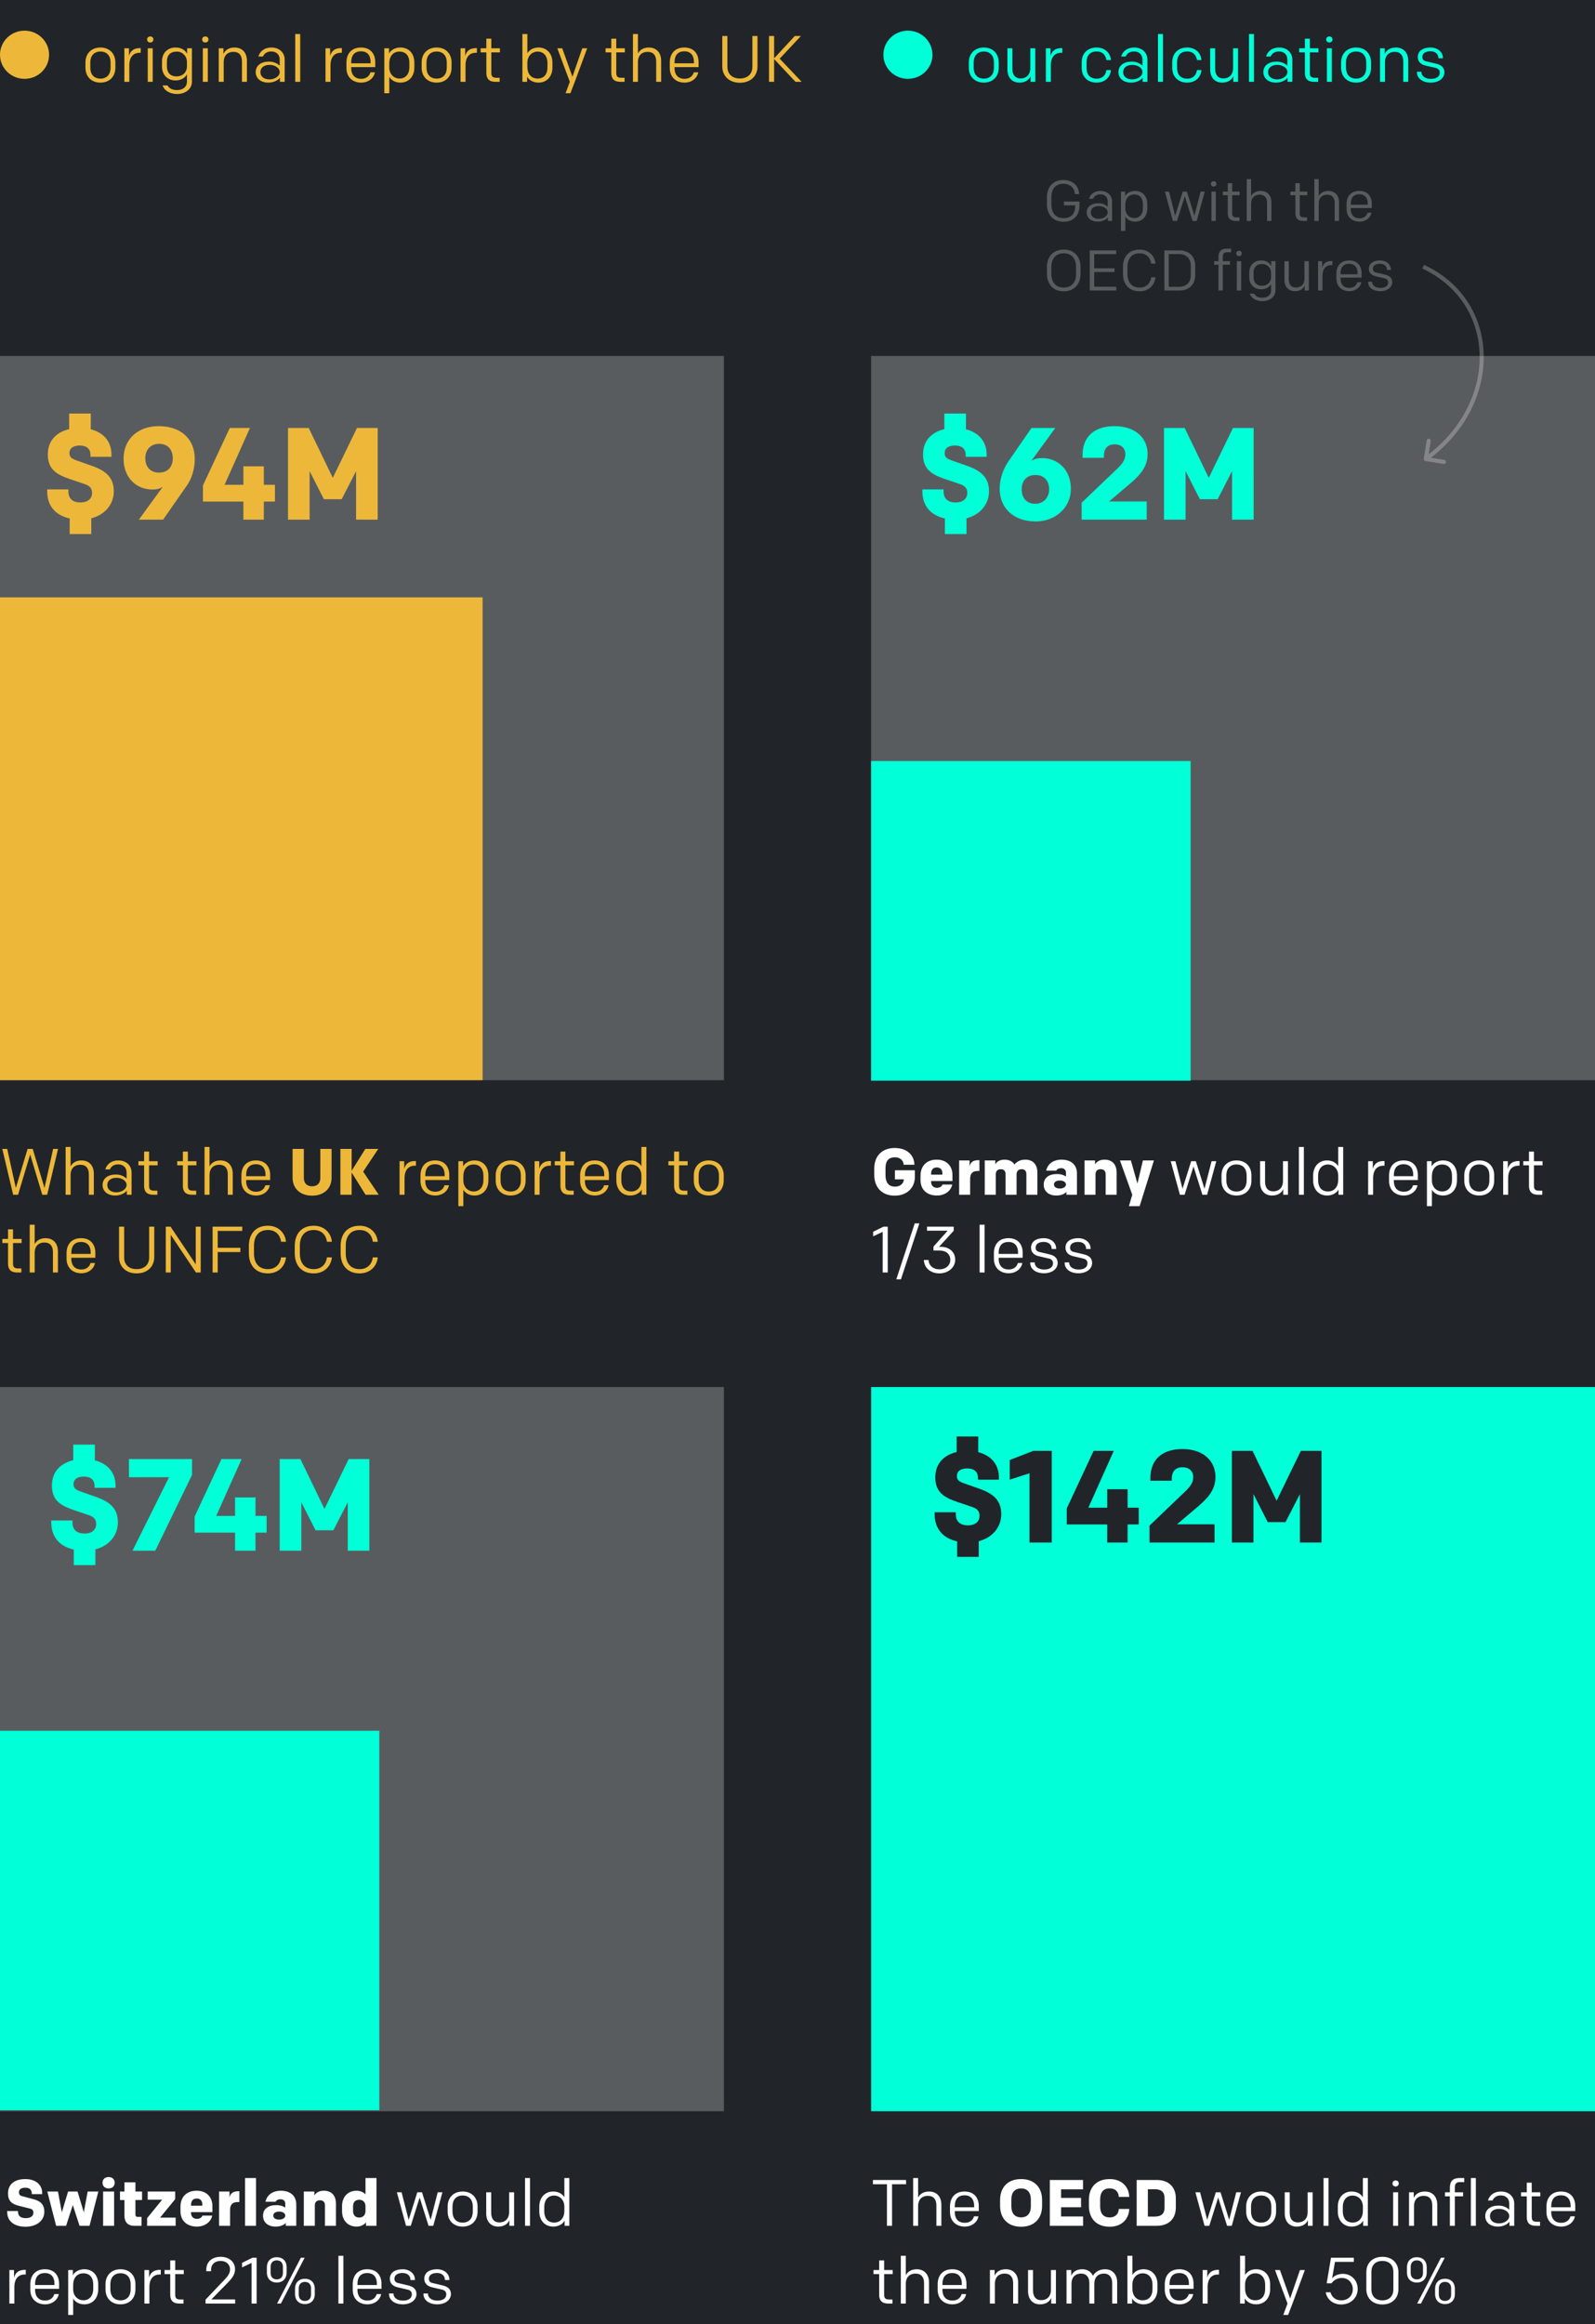 <svg xmlns="http://www.w3.org/2000/svg" width="390" height="568" fill="none">
  <path fill="#212529" d="M0 0h390v568H0z" />
  <path fill="#EDB83A"
    d="M24.56 20.192c-2.336 0-3.664-1.6-3.664-3.616v-1.344c0-2.016 1.344-3.616 3.664-3.616 2.32 0 3.648 1.6 3.648 3.616v1.344c0 2.016-1.328 3.616-3.648 3.616Zm2.48-4.944c0-1.552-.864-2.656-2.48-2.656s-2.48 1.104-2.48 2.656v1.312c0 1.552.864 2.656 2.48 2.656s2.48-1.104 2.48-2.656v-1.312ZM30.405 20v-8.192h1.136v1.888c.304-1.264 1.184-1.936 2.672-1.936h.192v1.136h-.24c-1.552 0-2.544 1.024-2.544 3.088V20h-1.216Zm5.721 0v-8.192h1.216V20h-1.216Zm-.16-10.352c0-.432.304-.736.768-.736s.768.304.768.736-.304.736-.768.736-.768-.304-.768-.736Zm7.345 13.328c-1.632 0-3.104-.752-3.552-2.096h1.2c.448.784 1.232 1.136 2.352 1.136 1.424 0 2.4-.8 2.4-2.048v-1.856c-.256.752-1.376 1.552-2.752 1.552-2.128 0-3.344-1.52-3.344-3.344v-1.36c0-1.856 1.2-3.344 3.36-3.344 1.536 0 2.448.832 2.784 1.552v-1.36h1.168V20c0 1.696-1.536 2.976-3.616 2.976Zm-.112-4.304c1.392 0 2.512-.928 2.512-2.48v-1.056c0-1.392-1.056-2.528-2.464-2.528-1.6 0-2.432.88-2.432 2.448v1.168c0 1.536.816 2.448 2.384 2.448ZM49.595 20v-8.192h1.216V20h-1.216Zm-.16-10.352c0-.432.304-.736.768-.736s.768.304.768.736-.304.736-.768.736-.768-.304-.768-.736ZM53.483 20v-8.192h1.153V13.2c.383-.928 1.311-1.584 2.735-1.584 1.84 0 3.008 1.248 3.008 3.216V20h-1.215v-4.992c0-1.392-.625-2.336-2.096-2.336-1.344 0-2.368.816-2.368 2.512V20h-1.217Zm16.127 0h-1.168v-1.024c-.352.576-1.456 1.216-2.816 1.216-1.936 0-3.104-1.088-3.104-2.576 0-1.584 1.296-2.56 3.248-2.56 1.296 0 2.16.544 2.624 1.024v-1.52c0-1.12-.736-1.984-2.048-1.984-1.04 0-1.712.48-2.048 1.232h-1.12c.416-1.36 1.568-2.192 3.184-2.192 2.032 0 3.248 1.328 3.248 2.944V20Zm-3.728-.592c1.28 0 2.512-.752 2.512-1.808 0-1.024-1.216-1.744-2.448-1.744-1.36 0-2.272.64-2.272 1.776 0 1.136.944 1.776 2.208 1.776Zm6.306.592V8.32h1.216V20H72.19Zm7.405 0v-8.192h1.136v1.888c.304-1.264 1.184-1.936 2.672-1.936h.192v1.136h-.24c-1.552 0-2.544 1.024-2.544 3.088V20h-1.216Zm8.731.192c-2.127 0-3.615-1.36-3.615-3.568v-1.312c0-2.224 1.263-3.696 3.567-3.696 2.337 0 3.473 1.552 3.473 3.568V16.4h-5.873v.288c0 1.424.736 2.576 2.448 2.576 1.233 0 1.984-.656 2.257-1.584h1.087c-.272 1.472-1.632 2.512-3.344 2.512Zm-2.448-4.976v.256h4.736v-.384c0-1.456-.736-2.544-2.335-2.544-1.76 0-2.4 1.168-2.4 2.672Zm9.308 7.568h-1.216V11.808h1.152v1.28c.352-.752 1.408-1.472 2.768-1.472 2.192 0 3.424 1.584 3.424 3.664v1.248c0 2.128-1.328 3.664-3.392 3.664-1.28 0-2.24-.576-2.736-1.408v4Zm4.912-6.304v-1.152c0-1.504-.72-2.72-2.416-2.72-1.616 0-2.496 1.232-2.496 2.816v1.056c0 1.68 1.152 2.72 2.512 2.72 1.552 0 2.4-1.216 2.4-2.72Zm6.667 3.712c-2.336 0-3.664-1.6-3.664-3.616v-1.344c0-2.016 1.344-3.616 3.664-3.616 2.32 0 3.648 1.6 3.648 3.616v1.344c0 2.016-1.328 3.616-3.648 3.616Zm2.48-4.944c0-1.552-.864-2.656-2.48-2.656s-2.48 1.104-2.48 2.656v1.312c0 1.552.864 2.656 2.48 2.656s2.48-1.104 2.48-2.656v-1.312ZM112.609 20v-8.192h1.136v1.888c.304-1.264 1.184-1.936 2.672-1.936h.192v1.136h-.24c-1.552 0-2.544 1.024-2.544 3.088V20h-1.216Zm9.56 0h-1.024c-1.568 0-2.224-.784-2.224-2.176V12.8h-1.392v-.992h1.392V9.456h1.216v2.352h2.096v.992h-2.096v5.024c0 .832.304 1.184 1.216 1.184h.816V20Zm5.565-11.68h1.216v4.704c.496-.832 1.456-1.408 2.736-1.408 2.064 0 3.392 1.536 3.392 3.664v1.248c0 2.048-1.264 3.664-3.424 3.664-1.36 0-2.416-.72-2.768-1.472V20h-1.152V8.32Zm6.128 8.16v-1.152c0-1.504-.848-2.72-2.4-2.72-1.36 0-2.512 1.04-2.512 2.72v1.056c0 1.584.88 2.816 2.496 2.816 1.696 0 2.416-1.216 2.416-2.72Zm5.613 6.304h-1.184l1.04-2.784-3.056-8.192h1.2l2.496 6.96 2.4-6.96h1.2L140.547 20l-1.072 2.784ZM152.716 20h-1.024c-1.568 0-2.224-.784-2.224-2.176V12.8h-1.392v-.992h1.392V9.456h1.216v2.352h2.096v.992h-2.096v5.024c0 .832.304 1.184 1.216 1.184h.816V20Zm2.049 0V8.32h1.216v4.752c.464-.848 1.312-1.456 2.672-1.456 1.84 0 3.008 1.248 3.008 3.216V20h-1.216v-4.992c0-1.392-.624-2.336-2.096-2.336-1.344 0-2.368.816-2.368 2.512V20h-1.216Zm12.622.192c-2.128 0-3.616-1.36-3.616-3.568v-1.312c0-2.224 1.264-3.696 3.568-3.696 2.336 0 3.472 1.552 3.472 3.568V16.4h-5.872v.288c0 1.424.736 2.576 2.448 2.576 1.232 0 1.984-.656 2.256-1.584h1.088c-.272 1.472-1.632 2.512-3.344 2.512Zm-2.448-4.976v.256h4.736v-.384c0-1.456-.736-2.544-2.336-2.544-1.76 0-2.4 1.168-2.4 2.672Zm15.975 5.008c-2.656 0-4.304-1.68-4.304-4V8.8h1.248v7.536c0 1.744 1.168 2.848 3.056 2.848 1.888 0 3.056-1.104 3.056-2.848V8.8h1.248v7.424c0 2.32-1.648 4-4.304 4Zm7.12-.224V8.8h1.248v5.456l5.056-5.456h1.504l-5.2 5.536L196.018 20h-1.504l-5.232-5.568V20h-1.248Z" />
  <path fill="#01FFD8"
    d="M240.56 20.192c-2.336 0-3.664-1.6-3.664-3.616v-1.344c0-2.016 1.344-3.616 3.664-3.616 2.32 0 3.648 1.6 3.648 3.616v1.344c0 2.016-1.328 3.616-3.648 3.616Zm2.48-4.944c0-1.552-.864-2.656-2.48-2.656s-2.48 1.104-2.48 2.656v1.312c0 1.552.864 2.656 2.48 2.656s2.48-1.104 2.48-2.656v-1.312Zm10.101-3.44V20h-1.152v-1.392c-.384.928-1.312 1.584-2.736 1.584-1.792 0-2.928-1.248-2.928-3.216v-5.168h1.216V16.8c0 1.392.608 2.368 2.016 2.368 1.344 0 2.368-.848 2.368-2.544v-4.816h1.216ZM255.734 20v-8.192h1.136v1.888c.304-1.264 1.184-1.936 2.672-1.936h.192v1.136h-.24c-1.552 0-2.544 1.024-2.544 3.088V20h-1.216Zm12.388.192c-2.272 0-3.632-1.536-3.632-3.6v-1.376c0-2.064 1.36-3.6 3.632-3.6 2.064 0 3.408 1.344 3.504 3.072h-1.088c-.16-1.104-.848-2.112-2.4-2.112-1.68 0-2.464 1.088-2.464 2.624v1.408c0 1.536.784 2.624 2.464 2.624 1.552 0 2.24-1.008 2.4-2.112h1.088c-.096 1.728-1.44 3.072-3.504 3.072ZM280.563 20h-1.168v-1.024c-.352.576-1.456 1.216-2.816 1.216-1.936 0-3.104-1.088-3.104-2.576 0-1.584 1.296-2.56 3.248-2.56 1.296 0 2.16.544 2.624 1.024v-1.52c0-1.12-.736-1.984-2.048-1.984-1.04 0-1.712.48-2.048 1.232h-1.12c.416-1.36 1.568-2.192 3.184-2.192 2.032 0 3.248 1.328 3.248 2.944V20Zm-3.728-.592c1.28 0 2.512-.752 2.512-1.808 0-1.024-1.216-1.744-2.448-1.744-1.36 0-2.272.64-2.272 1.776 0 1.136.944 1.776 2.208 1.776Zm6.307.592V8.32h1.216V20h-1.216Zm7.12.192c-2.272 0-3.632-1.536-3.632-3.6v-1.376c0-2.064 1.36-3.6 3.632-3.6 2.064 0 3.408 1.344 3.504 3.072h-1.088c-.16-1.104-.848-2.112-2.4-2.112-1.68 0-2.464 1.088-2.464 2.624v1.408c0 1.536.784 2.624 2.464 2.624 1.552 0 2.24-1.008 2.4-2.112h1.088c-.096 1.728-1.44 3.072-3.504 3.072Zm12.458-8.384V20h-1.152v-1.392c-.384.928-1.312 1.584-2.736 1.584-1.793 0-2.928-1.248-2.928-3.216v-5.168h1.216V16.8c0 1.392.608 2.368 2.016 2.368 1.344 0 2.368-.848 2.368-2.544v-4.816h1.216ZM305.392 20V8.32h1.216V20h-1.216ZM316 20h-1.168v-1.024c-.352.576-1.456 1.216-2.816 1.216-1.936 0-3.104-1.088-3.104-2.576 0-1.584 1.296-2.56 3.248-2.56 1.296 0 2.16.544 2.624 1.024v-1.52c0-1.12-.736-1.984-2.048-1.984-1.04 0-1.712.48-2.048 1.232h-1.12c.416-1.36 1.568-2.192 3.184-2.192 2.032 0 3.248 1.328 3.248 2.944V20Zm-3.728-.592c1.28 0 2.512-.752 2.512-1.808 0-1.024-1.216-1.744-2.448-1.744-1.36 0-2.272.64-2.272 1.776 0 1.136.944 1.776 2.208 1.776ZM322.31 20h-1.024c-1.568 0-2.224-.784-2.224-2.176V12.8h-1.392v-.992h1.392V9.456h1.216v2.352h2.096v.992h-2.096v5.024c0 .832.304 1.184 1.216 1.184h.816V20Zm2.129 0v-8.192h1.216V20h-1.216Zm-.16-10.352c0-.432.304-.736.768-.736s.768.304.768.736-.304.736-.768.736-.768-.304-.768-.736Zm7.312 10.544c-2.336 0-3.664-1.6-3.664-3.616v-1.344c0-2.016 1.344-3.616 3.664-3.616 2.32 0 3.648 1.6 3.648 3.616v1.344c0 2.016-1.328 3.616-3.648 3.616Zm2.48-4.944c0-1.552-.864-2.656-2.48-2.656s-2.48 1.104-2.48 2.656v1.312c0 1.552.864 2.656 2.48 2.656s2.48-1.104 2.48-2.656v-1.312ZM337.437 20v-8.192h1.152V13.2c.384-.928 1.312-1.584 2.736-1.584 1.84 0 3.008 1.248 3.008 3.216V20h-1.216v-4.992c0-1.392-.624-2.336-2.096-2.336-1.344 0-2.368.816-2.368 2.512V20h-1.216Zm12.414.192c-1.984 0-3.392-.992-3.392-2.576v-.08h1.104v.048c0 1.024.96 1.696 2.304 1.696 1.264 0 2.176-.496 2.176-1.552 0-.576-.368-.992-1.024-1.136l-2.432-.56c-1.216-.272-1.92-1.008-1.92-2.08 0-1.536 1.296-2.336 3.104-2.336 1.712 0 3.04 1.04 3.04 2.56v.08h-1.104v-.048c0-1.008-.736-1.68-1.952-1.68-1.136 0-1.968.48-1.968 1.392 0 .56.272.912.864 1.056l2.512.592c1.264.304 2.016.928 2.016 2.112 0 1.456-1.408 2.512-3.328 2.512Z" />
  <path fill="#EDB83A"
    d="M6 19.271c3.314 0 6-2.635 6-5.887 0-3.251-2.686-5.887-6-5.887s-6 2.636-6 5.887c0 3.252 2.686 5.887 6 5.887Z" />
  <path fill="#01FFD8"
    d="M222 19.271c3.314 0 6-2.635 6-5.887 0-3.251-2.686-5.887-6-5.887s-6 2.636-6 5.887c0 3.252 2.686 5.887 6 5.887Z" />
  <path fill="#595C5F" d="M0 87h177v177H0z" />
  <path fill="#EDB83A"
    d="M0 146h118v118H0zM27.824 120.056c0 3.296-2.272 5.792-5.504 6.624v3.84h-5.28v-3.808c-3.552-.768-5.504-3.168-5.504-6.624v-.48h5.184v.512c0 1.792 1.12 2.688 2.976 2.688 1.664 0 2.816-.832 2.816-2.368 0-1.024-.544-1.696-1.664-2.08l-3.872-1.312c-3.36-1.152-5.28-2.496-5.28-5.984 0-3.456 2.208-5.472 5.216-6.176v-3.808h5.28v3.84c3.04.768 5.056 2.912 5.056 6.176v.544h-5.12v-.448c0-1.472-.928-2.304-2.624-2.304-1.536 0-2.528.608-2.528 1.888 0 1.024.704 1.376 1.664 1.728l3.648 1.28c2.976 1.056 5.536 2.464 5.536 6.272ZM39.878 127h-5.92l5.856-8.032c-.736.48-1.44.672-2.592.672-3.712 0-7.008-2.72-7.008-7.552 0-4.704 3.456-7.936 8.608-7.936 5.344 0 8.8 3.104 8.8 7.968 0 2.816-.896 5.088-1.984 6.624L39.878 127Zm-.992-11.488c2.112 0 3.36-1.408 3.36-3.488 0-2.016-1.088-3.552-3.36-3.552-2.016 0-3.36 1.408-3.36 3.52 0 2.048 1.184 3.52 3.36 3.52ZM56.184 104.6h4.928l-6.208 13.888h4.608v-4.512h4.992v4.512h2.72v4.096h-2.72V127h-4.992v-4.416h-9.888v-3.936l6.56-14.048Zm25.188 12.192 5.92-12.192h5.055V127h-5.28v-11.84l-3.52 6.848h-4.352l-3.487-6.848V127h-5.28v-22.4h5.056l5.888 12.192ZM14.192 280.8 11.536 292h-1.2l-2.96-9.84-2.96 9.84h-1.2L.56 280.8h1.2l2.112 9.536 2.88-9.536H8l2.88 9.536 2.112-9.536h1.2Zm1.854 11.2v-11.68h1.216v4.752c.464-.848 1.312-1.456 2.672-1.456 1.84 0 3.008 1.248 3.008 3.216V292h-1.216v-4.992c0-1.392-.624-2.336-2.096-2.336-1.344 0-2.368.816-2.368 2.512V292h-1.216Zm16.126 0h-1.168v-1.024c-.352.576-1.456 1.216-2.816 1.216-1.936 0-3.104-1.088-3.104-2.576 0-1.584 1.296-2.56 3.248-2.56 1.296 0 2.16.544 2.624 1.024v-1.52c0-1.12-.736-1.984-2.048-1.984-1.04 0-1.712.48-2.048 1.232h-1.12c.416-1.36 1.568-2.192 3.184-2.192 2.032 0 3.248 1.328 3.248 2.944V292Zm-3.728-.592c1.28 0 2.512-.752 2.512-1.808 0-1.024-1.216-1.744-2.448-1.744-1.36 0-2.272.64-2.272 1.776 0 1.136.944 1.776 2.208 1.776Zm10.038.592h-1.024c-1.568 0-2.224-.784-2.224-2.176V284.8h-1.392v-.992h1.392v-2.352h1.216v2.352h2.096v.992H36.45v5.024c0 .832.304 1.184 1.216 1.184h.816V292Zm9.484 0h-1.024c-1.568 0-2.224-.784-2.224-2.176V284.8h-1.392v-.992h1.392v-2.352h1.216v2.352h2.096v.992h-2.096v5.024c0 .832.304 1.184 1.216 1.184h.816V292Zm2.049 0v-11.68h1.216v4.752c.464-.848 1.312-1.456 2.672-1.456 1.84 0 3.008 1.248 3.008 3.216V292h-1.216v-4.992c0-1.392-.624-2.336-2.096-2.336-1.344 0-2.368.816-2.368 2.512V292h-1.216Zm12.622.192c-2.128 0-3.616-1.36-3.616-3.568v-1.312c0-2.224 1.264-3.696 3.568-3.696 2.336 0 3.472 1.552 3.472 3.568v1.216h-5.872v.288c0 1.424.736 2.576 2.448 2.576 1.232 0 1.984-.656 2.256-1.584h1.088c-.272 1.472-1.632 2.512-3.344 2.512Zm-2.448-4.976v.256h4.736v-.384c0-1.456-.736-2.544-2.336-2.544-1.76 0-2.4 1.168-2.4 2.672Zm18.135.672V280.8h2.752v7.024c0 2.624-1.84 4.4-4.768 4.4s-4.768-1.776-4.768-4.4V280.8h2.752v7.088c0 1.344.8 2.048 2.016 2.048s2.016-.704 2.016-2.048ZM85.981 292H83.23v-11.2h2.752v5.344l3.344-5.344h3.168l-3.696 5.552L92.605 292h-3.232l-3.392-5.44V292Zm11.721 0v-8.192h1.136v1.888c.304-1.264 1.184-1.936 2.672-1.936h.192v1.136h-.24c-1.552 0-2.544 1.024-2.544 3.088V292h-1.216Zm8.732.192c-2.128 0-3.616-1.36-3.616-3.568v-1.312c0-2.224 1.264-3.696 3.568-3.696 2.336 0 3.472 1.552 3.472 3.568v1.216h-5.872v.288c0 1.424.736 2.576 2.448 2.576 1.232 0 1.984-.656 2.256-1.584h1.088c-.272 1.472-1.632 2.512-3.344 2.512Zm-2.448-4.976v.256h4.736v-.384c0-1.456-.736-2.544-2.336-2.544-1.76 0-2.4 1.168-2.4 2.672Zm9.307 7.568h-1.216v-10.976h1.152v1.28c.352-.752 1.408-1.472 2.768-1.472 2.192 0 3.424 1.584 3.424 3.664v1.248c0 2.128-1.328 3.664-3.392 3.664-1.28 0-2.24-.576-2.736-1.408v4Zm4.912-6.304v-1.152c0-1.504-.72-2.72-2.416-2.72-1.616 0-2.496 1.232-2.496 2.816v1.056c0 1.68 1.152 2.72 2.512 2.72 1.552 0 2.4-1.216 2.4-2.72Zm6.668 3.712c-2.336 0-3.664-1.6-3.664-3.616v-1.344c0-2.016 1.344-3.616 3.664-3.616 2.32 0 3.648 1.6 3.648 3.616v1.344c0 2.016-1.328 3.616-3.648 3.616Zm2.48-4.944c0-1.552-.864-2.656-2.48-2.656s-2.48 1.104-2.48 2.656v1.312c0 1.552.864 2.656 2.48 2.656s2.48-1.104 2.48-2.656v-1.312Zm3.365 4.752v-8.192h1.136v1.888c.304-1.264 1.184-1.936 2.672-1.936h.192v1.136h-.24c-1.552 0-2.544 1.024-2.544 3.088V292h-1.216Zm9.561 0h-1.024c-1.568 0-2.224-.784-2.224-2.176V284.8h-1.392v-.992h1.392v-2.352h1.216v2.352h2.096v.992h-2.096v5.024c0 .832.304 1.184 1.216 1.184h.816V292Zm5.186.192c-2.128 0-3.616-1.36-3.616-3.568v-1.312c0-2.224 1.264-3.696 3.568-3.696 2.336 0 3.472 1.552 3.472 3.568v1.216h-5.872v.288c0 1.424.736 2.576 2.448 2.576 1.232 0 1.984-.656 2.256-1.584h1.088c-.272 1.472-1.632 2.512-3.344 2.512Zm-2.448-4.976v.256h4.736v-.384c0-1.456-.736-2.544-2.336-2.544-1.76 0-2.4 1.168-2.4 2.672Zm13.82-6.896h1.216V292h-1.152v-1.28c-.352.752-1.408 1.472-2.768 1.472-2.16 0-3.424-1.616-3.424-3.664v-1.248c0-2.128 1.328-3.664 3.392-3.664 1.28 0 2.24.576 2.736 1.408v-4.704Zm-4.913 7.008v1.152c0 1.504.721 2.72 2.417 2.72 1.616 0 2.496-1.232 2.496-2.816v-1.056c0-1.68-1.152-2.72-2.512-2.72-1.552 0-2.401 1.216-2.401 2.72ZM168.075 292h-1.024c-1.568 0-2.224-.784-2.224-2.176V284.8h-1.392v-.992h1.392v-2.352h1.216v2.352h2.096v.992h-2.096v5.024c0 .832.304 1.184 1.216 1.184h.816V292Zm5.235.192c-2.336 0-3.664-1.6-3.664-3.616v-1.344c0-2.016 1.344-3.616 3.664-3.616 2.32 0 3.648 1.6 3.648 3.616v1.344c0 2.016-1.328 3.616-3.648 3.616Zm2.48-4.944c0-1.552-.864-2.656-2.48-2.656s-2.48 1.104-2.48 2.656v1.312c0 1.552.864 2.656 2.48 2.656s2.48-1.104 2.48-2.656v-1.312ZM5.216 311H4.192c-1.568 0-2.224-.784-2.224-2.176V303.8H.576v-.992h1.392v-2.352h1.216v2.352H5.28v.992H3.184v5.024c0 .832.304 1.184 1.216 1.184h.816V311Zm2.049 0v-11.68H8.48v4.752c.464-.848 1.312-1.456 2.672-1.456 1.84 0 3.008 1.248 3.008 3.216V311h-1.216v-4.992c0-1.392-.624-2.336-2.096-2.336-1.344 0-2.368.816-2.368 2.512V311H7.265Zm12.622.192c-2.128 0-3.616-1.36-3.616-3.568v-1.312c0-2.224 1.264-3.696 3.568-3.696 2.336 0 3.472 1.552 3.472 3.568v1.216h-5.872v.288c0 1.424.736 2.576 2.448 2.576 1.232 0 1.984-.656 2.256-1.584h1.088c-.272 1.472-1.632 2.512-3.344 2.512Zm-2.448-4.976v.256h4.736v-.384c0-1.456-.736-2.544-2.336-2.544-1.76 0-2.4 1.168-2.4 2.672Zm15.975 5.008c-2.656 0-4.304-1.68-4.304-4V299.8h1.248v7.536c0 1.744 1.168 2.848 3.056 2.848 1.888 0 3.056-1.104 3.056-2.848V299.8h1.248v7.424c0 2.32-1.648 4-4.304 4Zm7.12-.224v-11.2h1.168l6.16 9.2v-9.2h1.216V311H47.91l-6.16-9.2v9.2h-1.216Zm11.453 0v-11.2h7.248v1.04h-6v4.128h5.536v1.04h-5.536V311h-1.248Zm13.523.224c-3.088 0-4.656-2.096-4.656-4.88v-1.888c0-2.784 1.568-4.88 4.656-4.88 2.592 0 4.24 1.808 4.416 3.92h-1.2c-.192-1.536-1.216-2.88-3.232-2.88-2.288 0-3.392 1.6-3.392 3.792v1.984c0 2.192 1.104 3.792 3.392 3.792 2.016 0 3.04-1.344 3.232-2.88h1.2c-.176 2.112-1.824 3.92-4.416 3.92Zm11.22 0c-3.089 0-4.657-2.096-4.657-4.88v-1.888c0-2.784 1.568-4.88 4.656-4.88 2.592 0 4.24 1.808 4.416 3.92h-1.2c-.192-1.536-1.216-2.88-3.232-2.88-2.288 0-3.392 1.6-3.392 3.792v1.984c0 2.192 1.104 3.792 3.392 3.792 2.016 0 3.04-1.344 3.232-2.88h1.2c-.176 2.112-1.824 3.92-4.416 3.92Zm11.218 0c-3.088 0-4.656-2.096-4.656-4.88v-1.888c0-2.784 1.568-4.88 4.656-4.88 2.592 0 4.24 1.808 4.416 3.92h-1.2c-.192-1.536-1.216-2.88-3.232-2.88-2.288 0-3.392 1.6-3.392 3.792v1.984c0 2.192 1.104 3.792 3.392 3.792 2.016 0 3.04-1.344 3.232-2.88h1.2c-.176 2.112-1.824 3.92-4.416 3.92Z" />
  <path fill="#595C5F" d="M0 339h177v177H0z" />
  <path fill="#01FFD8"
    d="M0 423h92.75v92.75H0zM28.824 372.056c0 3.296-2.272 5.792-5.504 6.624v3.84h-5.28v-3.808c-3.552-.768-5.504-3.168-5.504-6.624v-.48h5.184v.512c0 1.792 1.12 2.688 2.976 2.688 1.664 0 2.816-.832 2.816-2.368 0-1.024-.544-1.696-1.664-2.08l-3.872-1.312c-3.36-1.152-5.28-2.496-5.28-5.984 0-3.456 2.208-5.472 5.216-6.176v-3.808h5.28v3.84c3.04.768 5.056 2.912 5.056 6.176v.544h-5.12v-.448c0-1.472-.928-2.304-2.624-2.304-1.536 0-2.528.608-2.528 1.888 0 1.024.704 1.376 1.664 1.728l3.648 1.28c2.976 1.056 5.536 2.464 5.536 6.272ZM46.958 356.6v3.872L37.966 379h-5.568l8.928-17.952h-9.792V356.6h15.424Zm7.195 0h4.928l-6.209 13.888h4.608v-4.512h4.992v4.512h2.72v4.096h-2.72V379H57.48v-4.416h-9.887v-3.936l6.56-14.048Zm25.187 12.192 5.92-12.192h5.056V379h-5.28v-11.84l-3.52 6.848h-4.352l-3.488-6.848V379h-5.28v-22.4h5.056l5.888 12.192Z" />
  <path fill="#fff"
    d="M10.84 540.56c0 2.24-1.984 3.664-4.576 3.664-2.688 0-4.496-1.28-4.496-3.536v-.304h2.64v.224c0 .944.608 1.52 1.872 1.52 1.136 0 1.888-.464 1.888-1.328 0-.496-.208-.848-.768-.992l-2.8-.704c-1.744-.432-2.64-1.2-2.64-3.024 0-2.224 1.584-3.504 4.24-3.504 2.512 0 4.112 1.36 4.112 3.408v.272H7.768v-.192c0-.752-.416-1.376-1.568-1.376-.96 0-1.568.336-1.568 1.136 0 .528.272.8.72.912l2.976.8c1.792.48 2.512 1.472 2.512 3.024Zm8.117-4.944 1.537 5.088.944-5.088h2.608L21.886 544h-2.433l-1.648-5.072L16.157 544h-2.431l-2.16-8.384h2.607l.944 5.088 1.537-5.088h2.303ZM27.9 544h-2.688v-8.384H27.9V544Zm-2.832-10.528c0-.848.592-1.392 1.488-1.392s1.488.544 1.488 1.392c0 .848-.592 1.392-1.488 1.392s-1.488-.544-1.488-1.392Zm5.357-.112h2.689v2.256h1.616v2.08h-1.616v3.568c0 .384.192.56.608.56h.88V544h-1.776c-1.6 0-2.4-.944-2.4-2.48v-3.824h-1.088v-2.08h1.087v-2.256ZM42.947 544H35.97v-1.872l3.68-4.512h-3.536v-2h6.72v1.872L39.138 542h3.808v2Zm8.986-3.344h-5.216v.192c0 .832.496 1.456 1.44 1.456.752 0 1.184-.384 1.36-.8h2.368c-.288 1.552-1.824 2.688-3.728 2.688-2.416 0-4.032-1.392-4.032-3.792v-1.04c0-2.336 1.424-3.936 3.968-3.936s3.84 1.696 3.84 3.696v1.536Zm-5.216-1.744v.176h2.752v-.304c0-.832-.416-1.456-1.36-1.456-.976 0-1.392.624-1.392 1.584Zm11.813-3.36v2.64h-.352c-1.248 0-1.92.512-1.92 1.968V544H53.57v-8.384h2.544v1.472c.256-1.248 1.088-1.536 2.288-1.536h.128ZM62.603 544h-2.688v-11.68h2.688V544Zm9.838 0h-2.576v-.704c-.48.56-1.392.896-2.48.896-1.92 0-3.072-1.104-3.072-2.64 0-1.728 1.296-2.608 3.248-2.608 1.008 0 1.776.288 2.192.624v-.976c0-.624-.416-1.088-1.168-1.088-.56 0-.992.192-1.216.608H64.92c.352-1.68 1.776-2.688 3.744-2.688 2.384 0 3.776 1.296 3.776 3.36V544Zm-4.16-1.52c.816 0 1.472-.416 1.472-.976s-.608-.976-1.44-.976c-.912 0-1.488.32-1.488.976 0 .64.608.976 1.456.976Zm8.695 1.52h-2.688v-8.384h2.576v.976c.432-.768 1.264-1.168 2.336-1.168 1.92 0 2.944 1.232 2.944 3.168V544h-2.688v-4.992c0-.768-.4-1.248-1.216-1.248-.688 0-1.264.32-1.264 1.28V544Zm15.08-11.68V544h-2.56v-.88c-.257.464-1.153 1.072-2.305 1.072-2.368 0-3.552-1.792-3.552-3.696v-1.376c0-1.904 1.184-3.696 3.552-3.696 1.008 0 1.808.464 2.176.896v-4h2.688Zm-2.689 8.08v-1.184c0-1.056-.704-1.584-1.504-1.584-1.056 0-1.536.64-1.536 1.632v1.088c0 .96.48 1.632 1.536 1.632.8 0 1.504-.528 1.504-1.584Zm18.812-4.592-2.24 8.192h-1.152l-2.176-6.912-2.176 6.912h-1.152l-2.24-8.192h1.152l1.728 6.736 2.112-6.736h1.152l2.112 6.736 1.728-6.736h1.152Zm4.944 8.384c-2.336 0-3.664-1.6-3.664-3.616v-1.344c0-2.016 1.344-3.616 3.664-3.616 2.32 0 3.648 1.6 3.648 3.616v1.344c0 2.016-1.328 3.616-3.648 3.616Zm2.48-4.944c0-1.552-.864-2.656-2.48-2.656s-2.48 1.104-2.48 2.656v1.312c0 1.552.864 2.656 2.48 2.656s2.48-1.104 2.48-2.656v-1.312Zm10.101-3.44V544h-1.152v-1.392c-.384.928-1.312 1.584-2.736 1.584-1.792 0-2.928-1.248-2.928-3.216v-5.168h1.216v4.992c0 1.392.608 2.368 2.016 2.368 1.344 0 2.368-.848 2.368-2.544v-4.816h1.216Zm2.672 8.192v-11.68h1.216V544h-1.216Zm9.617-11.68h1.216V544h-1.152v-1.28c-.352.752-1.408 1.472-2.768 1.472-2.16 0-3.424-1.616-3.424-3.664v-1.248c0-2.128 1.328-3.664 3.392-3.664 1.28 0 2.24.576 2.736 1.408v-4.704Zm-4.912 7.008v1.152c0 1.504.72 2.72 2.416 2.72 1.616 0 2.496-1.232 2.496-2.816v-1.056c0-1.68-1.152-2.72-2.512-2.72-1.552 0-2.4 1.216-2.4 2.72ZM2.296 563v-8.192h1.136v1.888c.304-1.264 1.184-1.936 2.672-1.936h.192v1.136h-.24c-1.552 0-2.544 1.024-2.544 3.088V563H2.296Zm8.732.192c-2.128 0-3.616-1.36-3.616-3.568v-1.312c0-2.224 1.264-3.696 3.568-3.696 2.336 0 3.472 1.552 3.472 3.568v1.216H8.58v.288c0 1.424.736 2.576 2.448 2.576 1.232 0 1.984-.656 2.256-1.584h1.088c-.272 1.472-1.632 2.512-3.344 2.512Zm-2.448-4.976v.256h4.736v-.384c0-1.456-.736-2.544-2.336-2.544-1.76 0-2.4 1.168-2.4 2.672Zm9.307 7.568h-1.216v-10.976h1.152v1.28c.352-.752 1.408-1.472 2.768-1.472 2.192 0 3.424 1.584 3.424 3.664v1.248c0 2.128-1.328 3.664-3.392 3.664-1.28 0-2.24-.576-2.736-1.408v4Zm4.912-6.304v-1.152c0-1.504-.72-2.72-2.416-2.72-1.616 0-2.496 1.232-2.496 2.816v1.056c0 1.68 1.152 2.72 2.512 2.72 1.552 0 2.4-1.216 2.4-2.72Zm6.667 3.712c-2.336 0-3.664-1.6-3.664-3.616v-1.344c0-2.016 1.344-3.616 3.664-3.616 2.32 0 3.648 1.6 3.648 3.616v1.344c0 2.016-1.328 3.616-3.648 3.616Zm2.48-4.944c0-1.552-.864-2.656-2.48-2.656s-2.48 1.104-2.48 2.656v1.312c0 1.552.864 2.656 2.48 2.656s2.48-1.104 2.48-2.656v-1.312ZM35.312 563v-8.192h1.136v1.888c.304-1.264 1.184-1.936 2.672-1.936h.192v1.136h-.24c-1.552 0-2.544 1.024-2.544 3.088V563h-1.216Zm9.56 0h-1.024c-1.568 0-2.224-.784-2.224-2.176V555.8h-1.392v-.992h1.392v-2.352h1.216v2.352h2.096v.992H42.84v5.024c0 .832.304 1.184 1.216 1.184h.816V563Zm5.389 0v-.96l4.736-4.976c.784-.816 1.248-1.552 1.248-2.416 0-1.248-.976-2.064-2.288-2.064-1.424 0-2.352.816-2.352 2.256v.256h-1.168v-.304c0-2.048 1.44-3.216 3.52-3.216 2.032 0 3.52 1.2 3.52 3.072 0 1.36-.944 2.4-1.84 3.312l-3.952 4.032h5.808V563H50.26Zm11.258 0v-9.936l-2.335 1.104v-1.12l2.544-1.248h1.023V563H61.52Zm6.154-5.136c-1.488 0-2.416-.992-2.416-2.4v-1.392c0-1.408.928-2.4 2.416-2.4s2.416.992 2.416 2.4v1.392c0 1.408-.928 2.4-2.416 2.4Zm0-.768c.976 0 1.504-.64 1.504-1.568v-1.52c0-.928-.528-1.568-1.504-1.568s-1.504.64-1.504 1.568v1.52c0 .928.528 1.568 1.504 1.568Zm6.88 6.032c-1.488 0-2.416-.992-2.416-2.4v-1.392c0-1.408.928-2.4 2.416-2.4s2.416.992 2.416 2.4v1.392c0 1.408-.928 2.4-2.416 2.4Zm0-.768c.976 0 1.504-.64 1.504-1.568v-1.52c0-.928-.528-1.568-1.504-1.568s-1.504.64-1.504 1.568v1.52c0 .928.528 1.568 1.504 1.568Zm-6.8.64 5.808-11.2h.928L68.681 563h-.928Zm14.998 0v-11.68h1.216V563h-1.216Zm7.105.192c-2.128 0-3.616-1.36-3.616-3.568v-1.312c0-2.224 1.264-3.696 3.568-3.696 2.336 0 3.472 1.552 3.472 3.568v1.216h-5.872v.288c0 1.424.736 2.576 2.448 2.576 1.232 0 1.984-.656 2.256-1.584H93.2c-.272 1.472-1.632 2.512-3.344 2.512Zm-2.448-4.976v.256h4.736v-.384c0-1.456-.736-2.544-2.336-2.544-1.76 0-2.4 1.168-2.4 2.672Zm11.1 4.976c-1.985 0-3.393-.992-3.393-2.576v-.08h1.104v.048c0 1.024.96 1.696 2.304 1.696 1.264 0 2.176-.496 2.176-1.552 0-.576-.368-.992-1.024-1.136l-2.432-.56c-1.216-.272-1.92-1.008-1.92-2.08 0-1.536 1.296-2.336 3.104-2.336 1.712 0 3.04 1.04 3.04 2.56v.08h-1.104v-.048c0-1.008-.736-1.68-1.952-1.68-1.136 0-1.968.48-1.968 1.392 0 .56.272.912.864 1.056l2.512.592c1.264.304 2.016.928 2.016 2.112 0 1.456-1.408 2.512-3.328 2.512Zm8.421 0c-1.984 0-3.392-.992-3.392-2.576v-.08h1.104v.048c0 1.024.96 1.696 2.304 1.696 1.264 0 2.176-.496 2.176-1.552 0-.576-.368-.992-1.024-1.136l-2.432-.56c-1.216-.272-1.92-1.008-1.92-2.08 0-1.536 1.296-2.336 3.104-2.336 1.712 0 3.04 1.04 3.04 2.56v.08h-1.104v-.048c0-1.008-.736-1.68-1.952-1.68-1.136 0-1.968.48-1.968 1.392 0 .56.272.912.864 1.056l2.512.592c1.264.304 2.016.928 2.016 2.112 0 1.456-1.408 2.512-3.328 2.512Z" />
  <path fill="#595C5F" d="M213 87h177v177H213z" />
  <path fill="#01FFD8"
    d="M213 186h78.125v78.125H213zM241.824 120.056c0 3.296-2.272 5.792-5.504 6.624v3.84h-5.28v-3.808c-3.552-.768-5.504-3.168-5.504-6.624v-.48h5.184v.512c0 1.792 1.12 2.688 2.976 2.688 1.664 0 2.816-.832 2.816-2.368 0-1.024-.544-1.696-1.664-2.08l-3.872-1.312c-3.36-1.152-5.28-2.496-5.28-5.984 0-3.456 2.208-5.472 5.216-6.176v-3.808h5.28v3.84c3.04.768 5.056 2.912 5.056 6.176v.544h-5.12v-.448c0-1.472-.928-2.304-2.624-2.304-1.536 0-2.528.608-2.528 1.888 0 1.024.704 1.376 1.664 1.728l3.648 1.28c2.976 1.056 5.536 2.464 5.536 6.272Zm10.39-15.456h5.824l-5.856 8.032c.736-.48 1.504-.672 2.656-.672 3.712 0 7.008 2.72 7.008 7.552 0 4.512-3.744 7.936-8.608 7.936-5.408 0-8.8-3.296-8.8-7.968 0-2.592.896-4.928 2.208-6.816l5.568-8.064Zm.96 11.488c-2.112 0-3.36 1.408-3.36 3.488 0 2.016 1.088 3.552 3.36 3.552 2.016 0 3.36-1.6 3.36-3.52 0-2.048-1.184-3.52-3.36-3.52Zm16.743-4.192h-5.216v-.672c0-4.64 3.04-7.072 7.84-7.072 4.832 0 8.064 2.688 8.064 6.848 0 3.456-2.336 5.568-4.768 7.616l-4.64 3.936h9.184V127h-15.904v-4.128l8.832-8.448c1.152-1.12 1.856-2.112 1.856-3.392 0-1.568-1.088-2.432-2.592-2.432-1.824 0-2.656 1.088-2.656 2.88v.416Zm25.642 4.896 5.92-12.192h5.056V127h-5.28v-11.84l-3.52 6.848h-4.352l-3.488-6.848V127h-5.28v-22.4h5.056l5.888 12.192Z" />
  <path fill="#fff"
    d="M223.592 284.672h-2.624c-.048-.944-.784-1.824-2.128-1.824-1.536 0-2.32.848-2.32 2.624v1.76c0 1.616.64 2.784 2.32 2.784 1.296 0 2.112-.736 2.16-1.776h-2.176v-2.224h4.88v1.584c0 2.8-2.048 4.624-4.928 4.624-3.328 0-5.008-2.24-5.008-5.056V285.6c0-3.12 1.952-5.024 4.992-5.024 2.992 0 4.768 1.712 4.832 4.096Zm9.293 3.984h-5.216v.192c0 .832.496 1.456 1.44 1.456.752 0 1.184-.384 1.36-.8h2.368c-.288 1.552-1.824 2.688-3.728 2.688-2.416 0-4.032-1.392-4.032-3.792v-1.04c0-2.336 1.424-3.936 3.968-3.936s3.84 1.696 3.84 3.696v1.536Zm-5.216-1.744v.176h2.752v-.304c0-.832-.416-1.456-1.36-1.456-.976 0-1.392.624-1.392 1.584Zm11.814-3.36v2.64h-.352c-1.248 0-1.92.512-1.92 1.968V292h-2.688v-8.384h2.544v1.472c.256-1.248 1.088-1.536 2.288-1.536h.128Zm10.313 2.208c-.656 0-1.232.352-1.232 1.28V292h-2.688v-4.992c0-.768-.352-1.248-1.168-1.248-.688 0-1.232.352-1.232 1.28V292h-2.688v-8.384h2.576v.976c.32-.72 1.184-1.168 2.256-1.168 1.136 0 1.952.432 2.432 1.184.624-.736 1.424-1.184 2.656-1.184 1.92 0 2.944 1.232 2.944 3.168V292h-2.688v-4.992c0-.768-.352-1.248-1.168-1.248Zm13.535 6.24h-2.576v-.704c-.48.56-1.392.896-2.48.896-1.92 0-3.072-1.104-3.072-2.64 0-1.728 1.296-2.608 3.248-2.608 1.008 0 1.776.288 2.192.624v-.976c0-.624-.416-1.088-1.168-1.088-.56 0-.992.192-1.216.608h-2.448c.352-1.68 1.776-2.688 3.744-2.688 2.384 0 3.776 1.296 3.776 3.36V292Zm-4.16-1.52c.816 0 1.472-.416 1.472-.976s-.608-.976-1.44-.976c-.912 0-1.488.32-1.488.976 0 .64.608.976 1.456.976Zm8.696 1.52h-2.688v-8.384h2.576v.976c.432-.768 1.264-1.168 2.336-1.168 1.92 0 2.944 1.232 2.944 3.168V292h-2.688v-4.992c0-.768-.4-1.248-1.216-1.248-.688 0-1.264.32-1.264 1.28V292Zm10.795 2.784h-2.624l.816-2.784-3.008-8.384h2.672l1.6 5.664 1.344-5.664h2.688l-3.488 11.168Zm18.736-10.976-2.24 8.192h-1.152l-2.176-6.912-2.176 6.912h-1.152l-2.24-8.192h1.152l1.728 6.736 2.112-6.736h1.152l2.112 6.736 1.728-6.736h1.152Zm4.943 8.384c-2.336 0-3.664-1.6-3.664-3.616v-1.344c0-2.016 1.344-3.616 3.664-3.616 2.32 0 3.648 1.6 3.648 3.616v1.344c0 2.016-1.328 3.616-3.648 3.616Zm2.48-4.944c0-1.552-.864-2.656-2.48-2.656s-2.48 1.104-2.48 2.656v1.312c0 1.552.864 2.656 2.48 2.656s2.48-1.104 2.48-2.656v-1.312Zm10.102-3.44V292h-1.152v-1.392c-.384.928-1.312 1.584-2.736 1.584-1.792 0-2.928-1.248-2.928-3.216v-5.168h1.216v4.992c0 1.392.608 2.368 2.016 2.368 1.344 0 2.368-.848 2.368-2.544v-4.816h1.216Zm2.672 8.192v-11.68h1.216V292h-1.216Zm9.617-11.68h1.216V292h-1.152v-1.28c-.352.752-1.408 1.472-2.768 1.472-2.16 0-3.424-1.616-3.424-3.664v-1.248c0-2.128 1.328-3.664 3.392-3.664 1.28 0 2.24.576 2.736 1.408v-4.704Zm-4.913 7.008v1.152c0 1.504.721 2.72 2.417 2.72 1.616 0 2.496-1.232 2.496-2.816v-1.056c0-1.68-1.152-2.72-2.512-2.72-1.552 0-2.401 1.216-2.401 2.72ZM334.53 292v-8.192h1.136v1.888c.304-1.264 1.184-1.936 2.672-1.936h.192v1.136h-.24c-1.552 0-2.544 1.024-2.544 3.088V292h-1.216Zm8.732.192c-2.128 0-3.616-1.36-3.616-3.568v-1.312c0-2.224 1.264-3.696 3.568-3.696 2.336 0 3.472 1.552 3.472 3.568v1.216h-5.872v.288c0 1.424.736 2.576 2.448 2.576 1.232 0 1.984-.656 2.256-1.584h1.088c-.272 1.472-1.632 2.512-3.344 2.512Zm-2.448-4.976v.256h4.736v-.384c0-1.456-.736-2.544-2.336-2.544-1.76 0-2.4 1.168-2.4 2.672Zm9.307 7.568h-1.216v-10.976h1.152v1.28c.352-.752 1.408-1.472 2.768-1.472 2.192 0 3.424 1.584 3.424 3.664v1.248c0 2.128-1.328 3.664-3.392 3.664-1.28 0-2.24-.576-2.736-1.408v4Zm4.912-6.304v-1.152c0-1.504-.72-2.72-2.416-2.72-1.616 0-2.496 1.232-2.496 2.816v1.056c0 1.68 1.152 2.72 2.512 2.72 1.552 0 2.4-1.216 2.4-2.72Zm6.668 3.712c-2.336 0-3.664-1.6-3.664-3.616v-1.344c0-2.016 1.344-3.616 3.664-3.616 2.32 0 3.648 1.6 3.648 3.616v1.344c0 2.016-1.328 3.616-3.648 3.616Zm2.48-4.944c0-1.552-.864-2.656-2.48-2.656s-2.48 1.104-2.48 2.656v1.312c0 1.552.864 2.656 2.48 2.656s2.48-1.104 2.48-2.656v-1.312Zm3.365 4.752v-8.192h1.136v1.888c.304-1.264 1.184-1.936 2.672-1.936h.192v1.136h-.24c-1.552 0-2.544 1.024-2.544 3.088V292h-1.216Zm9.561 0h-1.024c-1.568 0-2.224-.784-2.224-2.176V284.8h-1.392v-.992h1.392v-2.352h1.216v2.352h2.096v.992h-2.096v5.024c0 .832.304 1.184 1.216 1.184h.816V292Zm-161.275 19v-9.936l-2.336 1.104v-1.12l2.544-1.248h1.024V311h-1.232Zm3.322 1.68 4.512-13.68h1.136l-4.512 13.68h-1.136Zm7.512-11.888v-.992h6.528v1.008l-3.584 3.92h.432c2.064 0 3.52 1.248 3.52 3.152 0 1.952-1.76 3.344-3.888 3.344-1.92 0-3.696-1.152-3.776-3.28h1.136c.112 1.424 1.168 2.288 2.656 2.288 1.616 0 2.672-.992 2.672-2.32 0-1.36-1.008-2.272-2.592-2.272h-1.52v-.96l3.456-3.888h-5.04ZM239.532 311v-11.68h1.216V311h-1.216Zm7.105.192c-2.128 0-3.616-1.36-3.616-3.568v-1.312c0-2.224 1.264-3.696 3.568-3.696 2.336 0 3.472 1.552 3.472 3.568v1.216h-5.872v.288c0 1.424.736 2.576 2.448 2.576 1.232 0 1.984-.656 2.256-1.584h1.088c-.272 1.472-1.632 2.512-3.344 2.512Zm-2.448-4.976v.256h4.736v-.384c0-1.456-.736-2.544-2.336-2.544-1.76 0-2.4 1.168-2.4 2.672Zm11.099 4.976c-1.984 0-3.392-.992-3.392-2.576v-.08H253v.048c0 1.024.96 1.696 2.304 1.696 1.264 0 2.176-.496 2.176-1.552 0-.576-.368-.992-1.024-1.136l-2.432-.56c-1.216-.272-1.92-1.008-1.92-2.08 0-1.536 1.296-2.336 3.104-2.336 1.712 0 3.04 1.04 3.04 2.56v.08h-1.104v-.048c0-1.008-.736-1.68-1.952-1.68-1.136 0-1.968.48-1.968 1.392 0 .56.272.912.864 1.056l2.512.592c1.264.304 2.016.928 2.016 2.112 0 1.456-1.408 2.512-3.328 2.512Zm8.422 0c-1.984 0-3.392-.992-3.392-2.576v-.08h1.104v.048c0 1.024.96 1.696 2.304 1.696 1.264 0 2.176-.496 2.176-1.552 0-.576-.368-.992-1.024-1.136l-2.432-.56c-1.216-.272-1.92-1.008-1.92-2.08 0-1.536 1.296-2.336 3.104-2.336 1.712 0 3.04 1.04 3.04 2.56v.08h-1.104v-.048c0-1.008-.736-1.68-1.952-1.68-1.136 0-1.968.48-1.968 1.392 0 .56.272.912.864 1.056l2.512.592c1.264.304 2.016.928 2.016 2.112 0 1.456-1.408 2.512-3.328 2.512Z" />
  <path fill="#fff"
    d="M263.848 47.42h-1.036c-.042-1.372-1.05-2.506-2.814-2.506-2.016 0-2.926 1.386-2.926 3.346v1.624c0 1.932.868 3.43 2.996 3.43 1.75 0 2.828-.994 2.828-2.884v-.252h-2.744v-.91h3.794v1.036c0 2.254-1.386 3.892-3.892 3.892-2.73 0-4.074-1.946-4.074-4.34v-1.554c0-2.506 1.414-4.298 4.004-4.298 2.394 0 3.822 1.484 3.864 3.416Zm8.064 6.58h-1.022v-.896c-.308.504-1.274 1.064-2.464 1.064-1.694 0-2.716-.952-2.716-2.254 0-1.386 1.134-2.24 2.842-2.24 1.134 0 1.89.476 2.296.896v-1.33c0-.98-.644-1.736-1.792-1.736-.91 0-1.498.42-1.792 1.078h-.98c.364-1.19 1.372-1.918 2.786-1.918 1.778 0 2.842 1.162 2.842 2.576V54Zm-3.262-.518c1.12 0 2.198-.658 2.198-1.582 0-.896-1.064-1.526-2.142-1.526-1.19 0-1.988.56-1.988 1.554s.826 1.554 1.932 1.554Zm6.513 2.954h-1.064v-9.604h1.008v1.12c.308-.658 1.232-1.288 2.422-1.288 1.918 0 2.996 1.386 2.996 3.206v1.092c0 1.862-1.162 3.206-2.968 3.206-1.12 0-1.96-.504-2.394-1.232v3.5Zm4.298-5.516v-1.008c0-1.316-.63-2.38-2.114-2.38-1.414 0-2.184 1.078-2.184 2.464v.924c0 1.47 1.008 2.38 2.198 2.38 1.358 0 2.1-1.064 2.1-2.38Zm15.112-4.088L292.613 54h-1.008l-1.904-6.048L287.797 54h-1.008l-1.96-7.168h1.008l1.512 5.894 1.848-5.894h1.008l1.848 5.894 1.512-5.894h1.008ZM296.222 54v-7.168h1.064V54h-1.064Zm-.14-9.058c0-.378.266-.644.672-.644s.672.266.672.644-.266.644-.672.644-.672-.266-.672-.644ZM303.054 54h-.896c-1.372 0-1.946-.686-1.946-1.904V47.7h-1.218v-.868h1.218v-2.058h1.064v2.058h1.834v.868h-1.834v4.396c0 .728.266 1.036 1.064 1.036h.714V54Zm1.793 0V43.78h1.064v4.158c.406-.742 1.148-1.274 2.338-1.274 1.61 0 2.632 1.092 2.632 2.814V54h-1.064v-4.368c0-1.218-.546-2.044-1.834-2.044-1.176 0-2.072.714-2.072 2.198V54h-1.064Zm14.737 0h-.896c-1.372 0-1.946-.686-1.946-1.904V47.7h-1.218v-.868h1.218v-2.058h1.064v2.058h1.834v.868h-1.834v4.396c0 .728.266 1.036 1.064 1.036h.714V54Zm1.792 0V43.78h1.064v4.158c.406-.742 1.148-1.274 2.338-1.274 1.61 0 2.632 1.092 2.632 2.814V54h-1.064v-4.368c0-1.218-.546-2.044-1.834-2.044-1.176 0-2.072.714-2.072 2.198V54h-1.064Zm11.045.168c-1.862 0-3.164-1.19-3.164-3.122v-1.148c0-1.946 1.106-3.234 3.122-3.234 2.044 0 3.038 1.358 3.038 3.122v1.064h-5.138v.252c0 1.246.644 2.254 2.142 2.254 1.078 0 1.736-.574 1.974-1.386h.952c-.238 1.288-1.428 2.198-2.926 2.198Zm-2.142-4.354v.224h4.144v-.336c0-1.274-.644-2.226-2.044-2.226-1.54 0-2.1 1.022-2.1 2.338Zm-66.067 17.07c0 2.366-1.372 4.312-4.116 4.312-2.744 0-4.116-1.946-4.116-4.312v-1.568c0-2.366 1.372-4.312 4.116-4.312 2.744 0 4.116 1.946 4.116 4.312v1.568Zm-4.116 3.402c2.086 0 3.024-1.498 3.024-3.346v-1.68c0-1.848-.938-3.346-3.024-3.346-2.086 0-3.024 1.498-3.024 3.346v1.68c0 1.848.938 3.346 3.024 3.346Zm6.364.714v-9.8h6.468v.91h-5.376v3.472h4.97v.91h-4.97v3.598h5.39V71h-6.482Zm12.201.196c-2.702 0-4.074-1.834-4.074-4.27v-1.652c0-2.436 1.372-4.27 4.074-4.27 2.268 0 3.71 1.582 3.864 3.43h-1.05c-.168-1.344-1.064-2.52-2.828-2.52-2.002 0-2.968 1.4-2.968 3.318v1.736c0 1.918.966 3.318 2.968 3.318 1.764 0 2.66-1.176 2.828-2.52h1.05c-.154 1.848-1.596 3.43-3.864 3.43Zm6.037-9.996h3.682c2.492 0 3.864 1.582 3.864 3.766v2.268c0 2.184-1.372 3.766-3.864 3.766h-3.682v-9.8Zm3.528 8.904c1.932 0 2.94-1.162 2.94-2.87v-2.268c0-1.708-1.008-2.87-2.94-2.87h-2.45v8.008h2.45Zm9.701.896v-6.3h-1.05v-.868h1.05v-.952c0-1.386.616-2.1 2.072-2.1h1.008v.868h-.924c-.756 0-1.092.35-1.092 1.148v1.036h1.764v.868h-1.764V71h-1.064Zm4.494 0v-7.168h1.064V71h-1.064Zm-.14-9.058c0-.378.266-.644.672-.644s.672.266.672.644-.266.644-.672.644-.672-.266-.672-.644Zm6.421 11.662c-1.428 0-2.716-.658-3.108-1.834h1.05c.392.686 1.078.994 2.058.994 1.246 0 2.1-.7 2.1-1.792v-1.624c-.224.658-1.204 1.358-2.408 1.358-1.862 0-2.926-1.33-2.926-2.926v-1.19c0-1.624 1.05-2.926 2.94-2.926 1.344 0 2.142.728 2.436 1.358v-1.19h1.022V71c0 1.484-1.344 2.604-3.164 2.604Zm-.098-3.766c1.218 0 2.198-.812 2.198-2.17v-.924c0-1.218-.924-2.212-2.156-2.212-1.4 0-2.128.77-2.128 2.142v1.022c0 1.344.714 2.142 2.086 2.142Zm11.42-6.006V71h-1.008v-1.218c-.336.812-1.148 1.386-2.394 1.386-1.568 0-2.562-1.092-2.562-2.814v-4.522h1.064V68.2c0 1.218.532 2.072 1.764 2.072 1.176 0 2.072-.742 2.072-2.226v-4.214h1.064ZM322.292 71v-7.168h.994v1.652c.266-1.106 1.036-1.694 2.338-1.694h.168v.994h-.21c-1.358 0-2.226.896-2.226 2.702V71h-1.064Zm7.64.168c-1.862 0-3.164-1.19-3.164-3.122v-1.148c0-1.946 1.106-3.234 3.122-3.234 2.044 0 3.038 1.358 3.038 3.122v1.064h-5.138v.252c0 1.246.644 2.254 2.142 2.254 1.078 0 1.736-.574 1.974-1.386h.952c-.238 1.288-1.428 2.198-2.926 2.198Zm-2.142-4.354v.224h4.144v-.336c0-1.274-.644-2.226-2.044-2.226-1.54 0-2.1 1.022-2.1 2.338Zm9.712 4.354c-1.736 0-2.968-.868-2.968-2.254v-.07h.966v.042c0 .896.84 1.484 2.016 1.484 1.106 0 1.904-.434 1.904-1.358 0-.504-.322-.868-.896-.994l-2.128-.49c-1.064-.238-1.68-.882-1.68-1.82 0-1.344 1.134-2.044 2.716-2.044 1.498 0 2.66.91 2.66 2.24v.07h-.966v-.042c0-.882-.644-1.47-1.708-1.47-.994 0-1.722.42-1.722 1.218 0 .49.238.798.756.924l2.198.518c1.106.266 1.764.812 1.764 1.848 0 1.274-1.232 2.198-2.912 2.198ZM348.133 112.103a.5.5 0 0 0 .414.573l4.443.715a.5.5 0 0 0 .159-.987l-3.949-.636.635-3.949a.5.5 0 1 0-.987-.159l-.715 4.443Zm-.344-46.463c9.211 4.299 13.885 12.529 14.003 21.327.117 8.808-4.335 18.216-13.458 24.81l.586.811c9.367-6.771 13.994-16.476 13.872-25.634-.123-9.166-5.007-17.752-14.58-22.22l-.423.906Z"
    opacity=".25" />
  <path fill="#01FFD8" d="M213 339h177v177H213z" />
  <path fill="#fff"
    d="M216.872 544v-10.16h-3.424v-1.04h8.096v1.04h-3.424V544h-1.248Zm6.408 0v-11.68h1.216v4.752c.464-.848 1.312-1.456 2.672-1.456 1.84 0 3.008 1.248 3.008 3.216V544h-1.216v-4.992c0-1.392-.624-2.336-2.096-2.336-1.344 0-2.368.816-2.368 2.512V544h-1.216Zm12.623.192c-2.128 0-3.616-1.36-3.616-3.568v-1.312c0-2.224 1.264-3.696 3.568-3.696 2.336 0 3.472 1.552 3.472 3.568v1.216h-5.872v.288c0 1.424.736 2.576 2.448 2.576 1.232 0 1.984-.656 2.256-1.584h1.088c-.272 1.472-1.632 2.512-3.344 2.512Zm-2.448-4.976v.256h4.736v-.384c0-1.456-.736-2.544-2.336-2.544-1.76 0-2.4 1.168-2.4 2.672Zm21.351-.096c0 2.928-1.744 5.104-5.136 5.104-3.392 0-5.136-2.176-5.136-5.104v-1.44c0-2.928 1.744-5.104 5.136-5.104 3.392 0 5.136 2.176 5.136 5.104v1.44Zm-2.752-1.584c0-1.6-.784-2.672-2.384-2.672-1.6 0-2.384 1.072-2.384 2.672v1.728c0 1.6.784 2.672 2.384 2.672 1.6 0 2.384-1.072 2.384-2.672v-1.728Zm4.644 6.464v-11.2h8.112v2.288h-5.36v2.096h4.88v2.288h-4.88v2.24h5.376V544h-8.128Zm12.306-4.736c0 1.584.672 2.688 2.336 2.688 1.472 0 2.176-.96 2.224-2.08h2.544c-.032 2.368-1.776 4.352-4.736 4.352-3.456 0-5.12-2.176-5.12-5.088v-1.472c0-2.912 1.664-5.088 5.12-5.088 2.96 0 4.704 1.984 4.736 4.352h-2.544c-.048-1.12-.752-2.08-2.224-2.08-1.664 0-2.336 1.104-2.336 2.688v1.728Zm8.929-6.464h4.896c3.088 0 4.672 1.872 4.672 4.448v2.304c0 2.576-1.584 4.448-4.672 4.448h-4.896v-11.2Zm6.816 6.768v-2.336c0-1.424-.752-2.176-2.416-2.176h-1.664v6.688h1.664c1.664 0 2.416-.752 2.416-2.176Zm18.68-3.76-2.24 8.192h-1.152l-2.176-6.912-2.176 6.912h-1.152l-2.24-8.192h1.152l1.728 6.736 2.112-6.736h1.152l2.112 6.736 1.728-6.736h1.152Zm4.944 8.384c-2.336 0-3.664-1.6-3.664-3.616v-1.344c0-2.016 1.344-3.616 3.664-3.616 2.32 0 3.648 1.6 3.648 3.616v1.344c0 2.016-1.328 3.616-3.648 3.616Zm2.48-4.944c0-1.552-.864-2.656-2.48-2.656s-2.48 1.104-2.48 2.656v1.312c0 1.552.864 2.656 2.48 2.656s2.48-1.104 2.48-2.656v-1.312Zm10.101-3.44V544h-1.152v-1.392c-.384.928-1.312 1.584-2.736 1.584-1.792 0-2.928-1.248-2.928-3.216v-5.168h1.216v4.992c0 1.392.608 2.368 2.016 2.368 1.344 0 2.368-.848 2.368-2.544v-4.816h1.216Zm2.672 8.192v-11.68h1.216V544h-1.216Zm9.617-11.68h1.216V544h-1.152v-1.28c-.352.752-1.408 1.472-2.768 1.472-2.16 0-3.424-1.616-3.424-3.664v-1.248c0-2.128 1.328-3.664 3.392-3.664 1.28 0 2.24.576 2.736 1.408v-4.704Zm-4.912 7.008v1.152c0 1.504.72 2.72 2.416 2.72 1.616 0 2.496-1.232 2.496-2.816v-1.056c0-1.68-1.152-2.72-2.512-2.72-1.552 0-2.4 1.216-2.4 2.72ZM340.642 544v-8.192h1.216V544h-1.216Zm-.16-10.352c0-.432.304-.736.768-.736s.768.304.768.736-.304.736-.768.736-.768-.304-.768-.736ZM344.53 544v-8.192h1.152v1.392c.384-.928 1.312-1.584 2.736-1.584 1.84 0 3.008 1.248 3.008 3.216V544h-1.216v-4.992c0-1.392-.624-2.336-2.096-2.336-1.344 0-2.368.816-2.368 2.512V544h-1.216Zm9.983 0v-7.2h-1.2v-.992h1.2v-1.088c0-1.584.704-2.4 2.368-2.4h1.152v.992h-1.056c-.864 0-1.248.4-1.248 1.312v1.184h2.016v.992h-2.016v7.2h-1.216Zm5.136 0v-11.68h1.216V544h-1.216Zm10.601 0h-1.168v-1.024c-.352.576-1.456 1.216-2.816 1.216-1.936 0-3.104-1.088-3.104-2.576 0-1.584 1.296-2.56 3.248-2.56 1.296 0 2.16.544 2.624 1.024v-1.52c0-1.12-.736-1.984-2.048-1.984-1.04 0-1.712.48-2.048 1.232h-1.12c.416-1.36 1.568-2.192 3.184-2.192 2.032 0 3.248 1.328 3.248 2.944V544Zm-3.728-.592c1.28 0 2.512-.752 2.512-1.808 0-1.024-1.216-1.744-2.448-1.744-1.36 0-2.272.64-2.272 1.776 0 1.136.944 1.776 2.208 1.776Zm10.038.592h-1.024c-1.568 0-2.224-.784-2.224-2.176V536.8h-1.392v-.992h1.392v-2.352h1.216v2.352h2.096v.992h-2.096v5.024c0 .832.304 1.184 1.216 1.184h.816V544Zm5.186.192c-2.128 0-3.616-1.36-3.616-3.568v-1.312c0-2.224 1.264-3.696 3.568-3.696 2.336 0 3.472 1.552 3.472 3.568v1.216h-5.872v.288c0 1.424.736 2.576 2.448 2.576 1.232 0 1.984-.656 2.256-1.584h1.088c-.272 1.472-1.632 2.512-3.344 2.512Zm-2.448-4.976v.256h4.736v-.384c0-1.456-.736-2.544-2.336-2.544-1.76 0-2.4 1.168-2.4 2.672ZM218.216 563h-1.024c-1.568 0-2.224-.784-2.224-2.176V555.8h-1.392v-.992h1.392v-2.352h1.216v2.352h2.096v.992h-2.096v5.024c0 .832.304 1.184 1.216 1.184h.816V563Zm2.049 0v-11.68h1.216v4.752c.464-.848 1.312-1.456 2.672-1.456 1.84 0 3.008 1.248 3.008 3.216V563h-1.216v-4.992c0-1.392-.624-2.336-2.096-2.336-1.344 0-2.368.816-2.368 2.512V563h-1.216Zm12.622.192c-2.128 0-3.616-1.36-3.616-3.568v-1.312c0-2.224 1.264-3.696 3.568-3.696 2.336 0 3.472 1.552 3.472 3.568v1.216h-5.872v.288c0 1.424.736 2.576 2.448 2.576 1.232 0 1.984-.656 2.256-1.584h1.088c-.272 1.472-1.632 2.512-3.344 2.512Zm-2.448-4.976v.256h4.736v-.384c0-1.456-.736-2.544-2.336-2.544-1.76 0-2.4 1.168-2.4 2.672ZM242.046 563v-8.192h1.152v1.392c.384-.928 1.312-1.584 2.736-1.584 1.84 0 3.008 1.248 3.008 3.216V563h-1.216v-4.992c0-1.392-.624-2.336-2.096-2.336-1.344 0-2.368.816-2.368 2.512V563h-1.216Zm16.142-8.192V563h-1.152v-1.392c-.384.928-1.312 1.584-2.736 1.584-1.792 0-2.928-1.248-2.928-3.216v-5.168h1.216v4.992c0 1.392.608 2.368 2.016 2.368 1.344 0 2.368-.848 2.368-2.544v-4.816h1.216ZM260.78 563v-8.192h1.152v1.392c.384-.928 1.28-1.584 2.704-1.584 1.216 0 2.144.608 2.608 1.6.56-.96 1.552-1.6 2.976-1.6 1.792 0 2.944 1.28 2.944 3.216V563h-1.216v-4.992c0-1.392-.688-2.336-2.032-2.336s-2.336.816-2.336 2.512V563h-1.216v-4.992c0-1.392-.688-2.336-2.032-2.336s-2.336.816-2.336 2.512V563h-1.216Zm14.891-11.68h1.216v4.704c.496-.832 1.456-1.408 2.736-1.408 2.064 0 3.392 1.536 3.392 3.664v1.248c0 2.048-1.264 3.664-3.424 3.664-1.36 0-2.416-.72-2.768-1.472V563h-1.152v-11.68Zm6.128 8.16v-1.152c0-1.504-.848-2.72-2.4-2.72-1.36 0-2.512 1.04-2.512 2.72v1.056c0 1.584.88 2.816 2.496 2.816 1.696 0 2.416-1.216 2.416-2.72Zm6.619 3.712c-2.128 0-3.616-1.36-3.616-3.568v-1.312c0-2.224 1.264-3.696 3.568-3.696 2.336 0 3.472 1.552 3.472 3.568v1.216h-5.872v.288c0 1.424.736 2.576 2.448 2.576 1.232 0 1.984-.656 2.256-1.584h1.088c-.272 1.472-1.632 2.512-3.344 2.512Zm-2.448-4.976v.256h4.736v-.384c0-1.456-.736-2.544-2.336-2.544-1.76 0-2.4 1.168-2.4 2.672Zm8.092 4.784v-8.192h1.136v1.888c.304-1.264 1.184-1.936 2.672-1.936h.192v1.136h-.24c-1.552 0-2.544 1.024-2.544 3.088V563h-1.216Zm9.156-11.68h1.216v4.704c.496-.832 1.456-1.408 2.736-1.408 2.064 0 3.392 1.536 3.392 3.664v1.248c0 2.048-1.264 3.664-3.424 3.664-1.36 0-2.416-.72-2.768-1.472V563h-1.152v-11.68Zm6.128 8.16v-1.152c0-1.504-.848-2.72-2.4-2.72-1.36 0-2.512 1.04-2.512 2.72v1.056c0 1.584.88 2.816 2.496 2.816 1.696 0 2.416-1.216 2.416-2.72Zm5.614 6.304h-1.184l1.04-2.784-3.056-8.192h1.2l2.496 6.96 2.4-6.96h1.2L316.032 563l-1.072 2.784Zm12.984-2.56c-1.856 0-3.44-1.088-3.792-2.976h1.168c.32 1.152 1.216 1.968 2.624 1.968 1.728 0 2.832-1.168 2.832-2.752 0-1.504-1.088-2.72-2.672-2.72-1.168 0-2.016.592-2.544 1.312h-1.168l1.056-6.256h5.584v1.008h-4.608l-.704 4.016c.512-.624 1.52-1.088 2.624-1.088 2.112 0 3.632 1.616 3.632 3.696 0 2.144-1.696 3.792-4.032 3.792Zm10.065 0c-2.464 0-3.92-1.6-3.92-3.728v-4.192c0-2.128 1.456-3.728 3.92-3.728s3.92 1.6 3.92 3.728v4.192c0 2.128-1.456 3.728-3.92 3.728Zm0-1.008c1.744 0 2.688-1.088 2.688-2.672v-4.288c0-1.584-.944-2.672-2.688-2.672-1.744 0-2.688 1.088-2.688 2.672v4.288c0 1.584.944 2.672 2.688 2.672Zm8.43-4.352c-1.488 0-2.416-.992-2.416-2.4v-1.392c0-1.408.928-2.4 2.416-2.4s2.416.992 2.416 2.4v1.392c0 1.408-.928 2.4-2.416 2.4Zm0-.768c.976 0 1.504-.64 1.504-1.568v-1.52c0-.928-.528-1.568-1.504-1.568s-1.504.64-1.504 1.568v1.52c0 .928.528 1.568 1.504 1.568Zm6.88 6.032c-1.488 0-2.416-.992-2.416-2.4v-1.392c0-1.408.928-2.4 2.416-2.4s2.416.992 2.416 2.4v1.392c0 1.408-.928 2.4-2.416 2.4Zm0-.768c.976 0 1.504-.64 1.504-1.568v-1.52c0-.928-.528-1.568-1.504-1.568s-1.504.64-1.504 1.568v1.52c0 .928.528 1.568 1.504 1.568Zm-6.8.64 5.808-11.2h.928l-5.808 11.2h-.928Z" />
  <path fill="#212529"
    d="M244.824 370.056c0 3.296-2.272 5.792-5.504 6.624v3.84h-5.28v-3.808c-3.552-.768-5.504-3.168-5.504-6.624v-.48h5.184v.512c0 1.792 1.12 2.688 2.976 2.688 1.664 0 2.816-.832 2.816-2.368 0-1.024-.544-1.696-1.664-2.08l-3.872-1.312c-3.36-1.152-5.28-2.496-5.28-5.984 0-3.456 2.208-5.472 5.216-6.176v-3.808h5.28v3.84c3.04.768 5.056 2.912 5.056 6.176v.544h-5.12v-.448c0-1.472-.928-2.304-2.624-2.304-1.536 0-2.528.608-2.528 1.888 0 1.024.704 1.376 1.664 1.728l3.648 1.28c2.976 1.056 5.536 2.464 5.536 6.272ZM257.166 377h-5.44v-16.928l-4.832 1.568v-4.8l5.76-2.24h4.512V377Zm10.237-22.4h4.928l-6.208 13.888h4.608v-4.512h4.991v4.512h2.721v4.096h-2.721V377h-4.991v-4.416h-9.888v-3.936l6.56-14.048Zm19.107 7.296h-5.216v-.672c0-4.64 3.04-7.072 7.84-7.072 4.832 0 8.064 2.688 8.064 6.848 0 3.456-2.336 5.568-4.768 7.616l-4.64 3.936h9.184V377H281.07v-4.128l8.832-8.448c1.152-1.12 1.856-2.112 1.856-3.392 0-1.568-1.088-2.432-2.592-2.432-1.824 0-2.656 1.088-2.656 2.88v.416Zm25.643 4.896 5.92-12.192h5.056V377h-5.28v-11.84l-3.52 6.848h-4.352l-3.488-6.848V377h-5.28v-22.4h5.056l5.888 12.192Z" />
</svg>